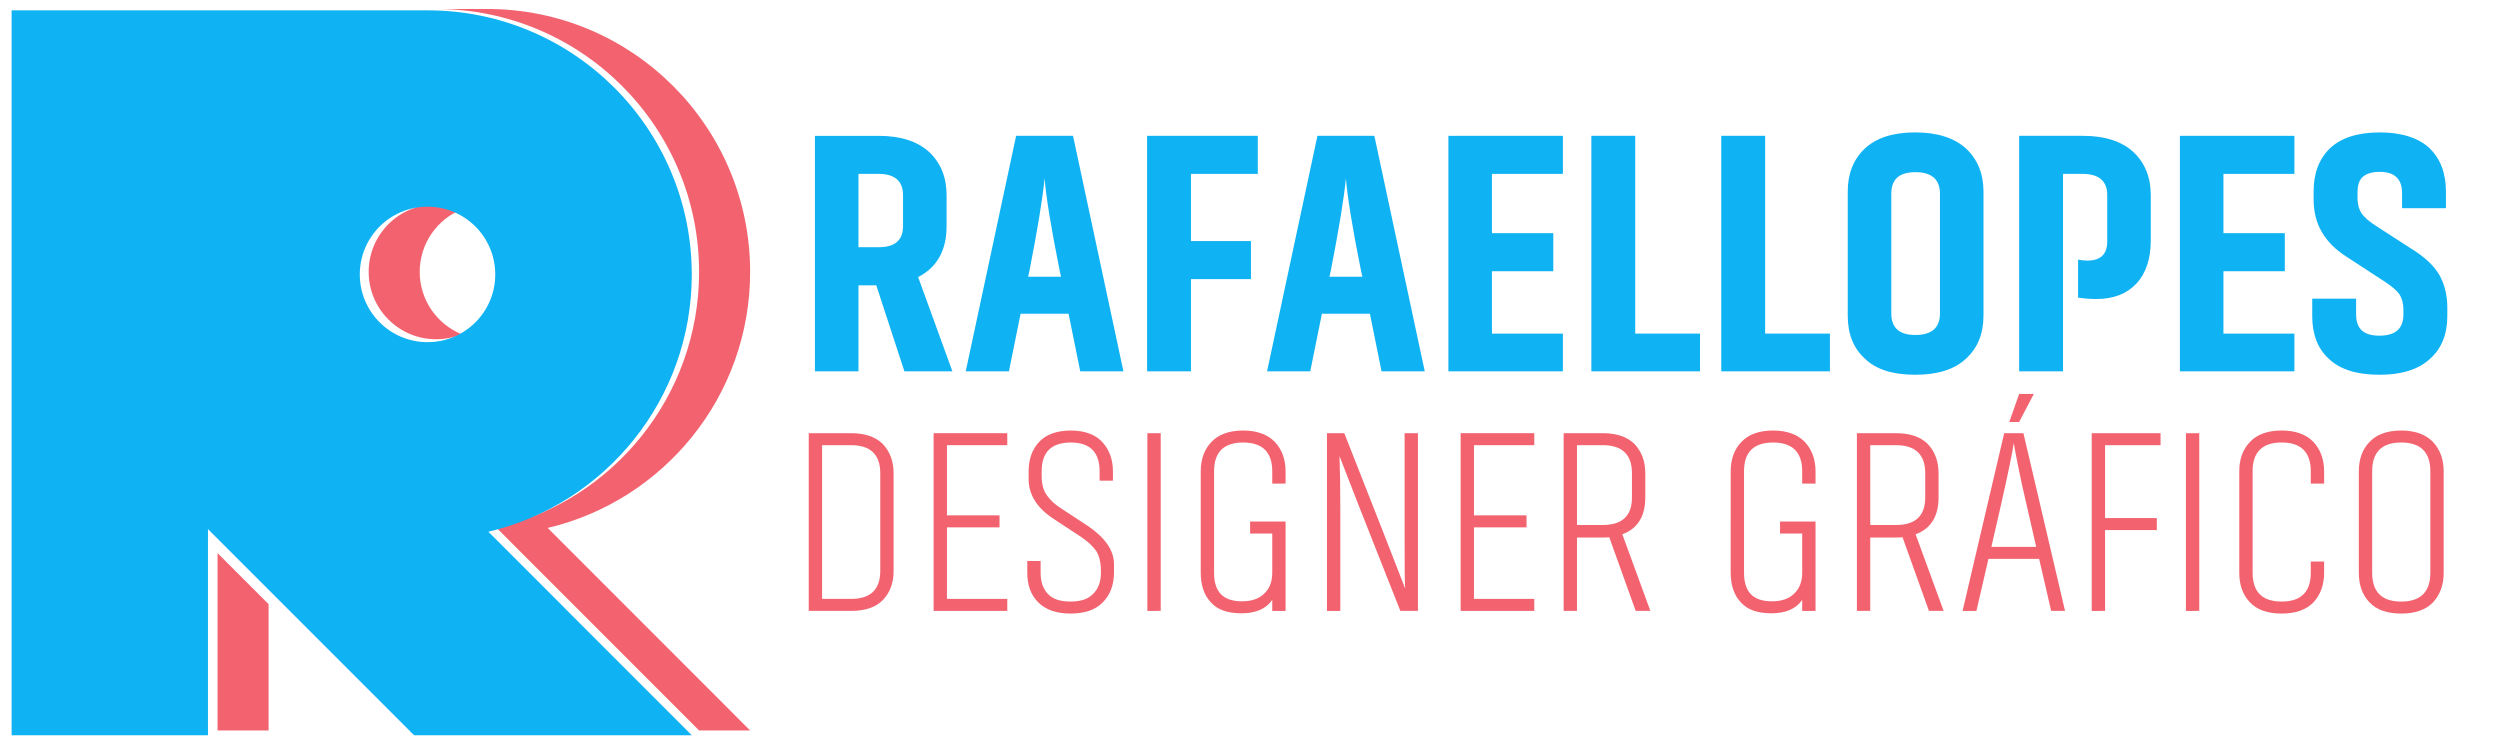 <?xml version="1.0" encoding="UTF-8" standalone="no"?>
<svg
   width="221"
   height="65.64"
   viewBox="0 0 221 65.64"
   version="1.1"
   id="svg18"
   sodipodi:docname="meuLogo.svg"
   inkscape:version="1.1 (c68e22c387, 2021-05-23)"
   xmlns:inkscape="http://www.inkscape.org/namespaces/inkscape"
   xmlns:sodipodi="http://sodipodi.sourceforge.net/DTD/sodipodi-0.dtd"
   xmlns="http://www.w3.org/2000/svg"
   xmlns:svg="http://www.w3.org/2000/svg">
  <defs
     id="defs22" />
  <sodipodi:namedview
     id="namedview20"
     pagecolor="#ffffff"
     bordercolor="#666666"
     borderopacity="1.0"
     inkscape:pageshadow="2"
     inkscape:pageopacity="0.0"
     inkscape:pagecheckerboard="0"
     showgrid="false"
     inkscape:zoom="5.8642534"
     inkscape:cx="133.86188"
     inkscape:cy="39.817515"
     inkscape:window-width="2560"
     inkscape:window-height="1013"
     inkscape:window-x="1911"
     inkscape:window-y="-9"
     inkscape:window-maximized="1"
     inkscape:current-layer="svg18"
     inkscape:snap-bbox="true"
     inkscape:object-paths="true"
     inkscape:snap-intersection-paths="true"
     inkscape:snap-smooth-nodes="true" />
  <g
     id="g3682"
     transform="matrix(1.535,0,0,1.535,-75.108,-54.994)"
     style="stroke-width:0.651">
    <g
       transform="matrix(0.089,0,0,0.089,-17.402,16.676)"
       id="g60"
       style="clip-rule:evenodd;fill-rule:evenodd;stroke-width:0.651;stroke-linejoin:round;stroke-miterlimit:2">
      <path
         d="m 1060.53,220.986 c 93.98,0 170.17,76.179 170.17,170.157 0,80.509 -55.92,147.944 -131,165.644 l 131.01,131.072 h -33.02 l -131,-131.072 c 75.08,-17.7 130.98,-85.135 130.98,-165.644 0,-93.978 -76.17,-170.157 -170.18,-170.157 z m -141.415,385.14 v 81.733 H 886.092 V 573.099 Z M 1044.01,431.461 c -5.1,2.084 -10.67,3.233 -16.52,3.233 -24.09,0 -43.623,-19.53 -43.623,-43.612 0,-24.12 19.533,-43.638 43.623,-43.638 5.85,0 11.42,1.148 16.52,3.232 -15.91,6.505 -27.12,22.135 -27.12,40.406 0,18.242 11.21,33.872 27.12,40.379 z"
         style="fill:#f2636f;fill-rule:nonzero;stroke-width:0.651"
         id="path58" />
    </g>
    <g
       transform="matrix(1.106,0,0,1.106,73.551,59.06)"
       id="g64"
       style="clip-rule:evenodd;fill-rule:evenodd;stroke-width:0.651;stroke-linejoin:round;stroke-miterlimit:2">
      <path
         d="m 0,-3.19 c -1.948,0 -3.527,-1.579 -3.527,-3.526 0,-1.95 1.579,-3.528 3.527,-3.528 1.949,0 3.527,1.578 3.527,3.528 0,1.947 -1.578,3.526 -3.527,3.526 M 3.169,6.681 C 9.239,5.25 13.759,-0.202 13.759,-6.711 13.759,-14.309 7.6,-20.468 0,-20.468 h -21.656 v 37.746 h 10.224 V 6.546 L -0.701,17.278 H 13.76 Z"
         style="fill:#0fb2f2;fill-rule:nonzero;stroke-width:0.651"
         id="path62" />
    </g>
  </g>
  <g
     aria-label="RAFAELLOPES"
     id="LOGOMARCA"
     style="font-weight:800;font-size:22.135px;font-family:Roboto-Black, Roboto;fill:#0fb2f2;stroke-width:0.73"
     transform="matrix(1.369,0,0,1.369,-70.233,-9.512)">
    <path
       d="m 106.736,18.176 h 1.306 c 1.04,0 1.572,0.465 1.572,1.372 v 1.992 c 0,0.93 -0.531,1.372 -1.572,1.372 h -1.306 z m 2.966,12.75 h 3.099 l -2.213,-6.087 c 1.217,-0.62 1.837,-1.727 1.837,-3.276 v -2.014 c 0,-1.151 -0.376,-2.081 -1.129,-2.789 -0.753,-0.686 -1.837,-1.04 -3.254,-1.04 h -4.117 v 15.207 h 2.811 v -5.556 h 1.151 z"
       style="font-weight:bold;font-family:Akhand-Extrabold;-inkscape-font-specification:'Akhand-Extrabold Bold';stroke-width:0.73"
       id="path23904" />
    <path
       d="m 117.692,24.816 0.088,-0.398 c 0.509,-2.612 0.841,-4.582 0.974,-5.954 0.088,1.107 0.398,3.099 0.974,5.954 l 0.088,0.398 z m 3.364,6.109 h 2.789 l -3.254,-15.207 h -3.674 l -3.254,15.207 h 2.789 l 0.753,-3.719 h 3.099 z"
       style="font-weight:bold;font-family:Akhand-Extrabold;-inkscape-font-specification:'Akhand-Extrabold Bold';stroke-width:0.73"
       id="path23906" />
    <path
       d="M 128.206,30.926 V 24.971 h 3.874 v -2.457 h -3.874 v -4.338 h 4.316 v -2.457 h -7.149 v 15.207 z"
       style="font-weight:bold;font-family:Akhand-Extrabold;-inkscape-font-specification:'Akhand-Extrabold Bold';stroke-width:0.73"
       id="path23908" />
    <path
       d="m 137.149,24.816 0.088,-0.398 c 0.509,-2.612 0.841,-4.582 0.974,-5.954 0.088,1.107 0.398,3.099 0.974,5.954 l 0.088,0.398 z m 3.364,6.109 h 2.789 l -3.254,-15.207 h -3.674 l -3.254,15.207 h 2.789 l 0.753,-3.719 h 3.099 z"
       style="font-weight:bold;font-family:Akhand-Extrabold;-inkscape-font-specification:'Akhand-Extrabold Bold';stroke-width:0.73"
       id="path23910" />
    <path
       d="m 152.223,28.491 h -4.582 v -4.029 h 3.962 V 22.005 h -3.962 v -3.829 h 4.582 v -2.457 h -7.393 v 15.207 h 7.393 z"
       style="font-weight:bold;font-family:Akhand-Extrabold;-inkscape-font-specification:'Akhand-Extrabold Bold';stroke-width:0.73"
       id="path23912" />
    <path
       d="m 161.076,28.491 h -4.183 V 15.719 h -2.833 v 15.207 h 7.017 z"
       style="font-weight:bold;font-family:Akhand-Extrabold;-inkscape-font-specification:'Akhand-Extrabold Bold';stroke-width:0.73"
       id="path23914" />
    <path
       d="m 169.465,28.491 h -4.183 V 15.719 h -2.833 v 15.207 h 7.017 z"
       style="font-weight:bold;font-family:Akhand-Extrabold;-inkscape-font-specification:'Akhand-Extrabold Bold';stroke-width:0.73"
       id="path23916" />
    <path
       d="m 179.382,19.327 c 0,-1.151 -0.376,-2.081 -1.129,-2.789 -0.753,-0.686 -1.859,-1.04 -3.276,-1.04 -1.439,0 -2.523,0.354 -3.254,1.04 -0.753,0.708 -1.107,1.638 -1.107,2.789 v 7.991 c 0,1.173 0.354,2.103 1.107,2.789 0.73,0.708 1.815,1.04 3.254,1.04 1.417,0 2.523,-0.332 3.276,-1.04 0.753,-0.686 1.129,-1.616 1.129,-2.789 z m -2.811,7.858 c 0,0.93 -0.531,1.394 -1.594,1.394 -1.04,0 -1.549,-0.465 -1.549,-1.394 v -7.725 c 0,-0.93 0.509,-1.394 1.549,-1.394 1.062,0 1.594,0.465 1.594,1.394 z"
       style="font-weight:bold;font-family:Akhand-Extrabold;-inkscape-font-specification:'Akhand-Extrabold Bold';stroke-width:0.73"
       id="path23918" />
    <path
       d="m 185.491,26.167 c 0.465,0.066 0.863,0.089 1.173,0.089 1.107,0 1.97,-0.332 2.59,-0.996 0.62,-0.664 0.93,-1.594 0.93,-2.811 V 19.548 c 0,-1.151 -0.376,-2.081 -1.129,-2.789 -0.753,-0.686 -1.837,-1.04 -3.254,-1.04 h -4.117 v 15.207 h 2.833 V 18.176 h 1.262 c 1.062,0 1.594,0.465 1.594,1.372 v 2.988 c 0,0.841 -0.443,1.24 -1.284,1.24 -0.199,0 -0.398,-0.022 -0.598,-0.066 z"
       style="font-weight:bold;font-family:Akhand-Extrabold;-inkscape-font-specification:'Akhand-Extrabold Bold';stroke-width:0.73"
       id="path23920" />
    <path
       d="m 199.458,28.491 h -4.582 v -4.029 h 3.962 V 22.005 h -3.962 v -3.829 h 4.582 v -2.457 h -7.393 v 15.207 h 7.393 z"
       style="font-weight:bold;font-family:Akhand-Extrabold;-inkscape-font-specification:'Akhand-Extrabold Bold';stroke-width:0.73"
       id="path23922" />
    <path
       d="m 205.346,25.171 c 0.443,0.288 0.73,0.553 0.908,0.797 0.155,0.266 0.243,0.576 0.243,0.974 v 0.31 c 0,0.93 -0.531,1.372 -1.549,1.372 -1.018,0 -1.505,-0.443 -1.505,-1.372 v -1.018 h -2.833 v 1.129 c 0,1.173 0.354,2.103 1.085,2.767 0.73,0.686 1.815,1.018 3.254,1.018 1.417,0 2.501,-0.332 3.254,-1.018 0.753,-0.664 1.129,-1.594 1.129,-2.767 v -0.553 c 0,-0.797 -0.177,-1.483 -0.487,-2.059 -0.31,-0.553 -0.819,-1.062 -1.505,-1.527 l -2.568,-1.66 c -0.465,-0.288 -0.797,-0.576 -0.974,-0.841 -0.177,-0.266 -0.266,-0.598 -0.266,-0.996 v -0.332 c 0,-0.443 0.088,-0.775 0.31,-0.996 0.221,-0.221 0.598,-0.354 1.129,-0.354 0.952,0 1.439,0.465 1.439,1.35 v 0.996 h 2.833 v -1.085 c 0,-1.173 -0.354,-2.103 -1.062,-2.789 -0.708,-0.664 -1.793,-1.018 -3.21,-1.018 -1.439,0 -2.501,0.354 -3.21,1.018 -0.708,0.686 -1.062,1.616 -1.062,2.789 v 0.531 c 0,1.549 0.686,2.767 2.103,3.674 z"
       style="font-weight:bold;font-family:Akhand-Extrabold;-inkscape-font-specification:'Akhand-Extrabold Bold';stroke-width:0.73"
       id="path23924" />
  </g>
  <g
     aria-label="DESIGNER GRÁFICO"
     id="Lorem_Ipsun_Dolor"
     style="font-weight:300;font-size:17.007px;font-family:Roboto-Light, Roboto;fill:#f2636f;stroke-width:0.721"
     transform="matrix(1.387,0,0,1.387,-74.201,-14.051)">
    <path
       d="m 105.043,37.739 v 11.327 h 2.704 c 0.884,0 1.565,-0.221 2.024,-0.697 0.442,-0.459 0.68,-1.071 0.68,-1.854 V 40.29 c 0,-0.765 -0.238,-1.378 -0.68,-1.854 -0.459,-0.459 -1.139,-0.697 -2.024,-0.697 z m 0.85,10.561 v -9.796 h 1.854 c 1.225,0 1.854,0.595 1.854,1.786 v 6.225 c 0,1.19 -0.629,1.786 -1.854,1.786 z"
       style="font-weight:normal;font-family:Akhand-Extralight;-inkscape-font-specification:Akhand-Extralight;stroke-width:0.721"
       id="path23873" />
    <path
       d="m 117.696,48.3 h -3.844 v -4.558 h 3.35 v -0.765 h -3.35 v -4.473 h 3.844 V 37.739 h -4.694 v 11.327 h 4.694 z"
       style="font-weight:normal;font-family:Akhand-Extralight;-inkscape-font-specification:Akhand-Extralight;stroke-width:0.721"
       id="path23875" />
    <path
       d="m 122.407,44.355 c 0.442,0.306 0.748,0.595 0.952,0.884 0.187,0.289 0.289,0.68 0.306,1.173 v 0.221 c 0,0.578 -0.17,1.02 -0.493,1.344 -0.323,0.34 -0.799,0.493 -1.446,0.493 -0.646,0 -1.139,-0.153 -1.446,-0.493 -0.306,-0.323 -0.459,-0.765 -0.459,-1.344 v -0.748 h -0.85 v 0.748 c 0,0.782 0.221,1.412 0.697,1.888 0.476,0.476 1.156,0.714 2.058,0.714 0.884,0 1.565,-0.221 2.041,-0.697 0.476,-0.476 0.714,-1.088 0.731,-1.854 v -0.595 c 0,-0.867 -0.544,-1.667 -1.633,-2.415 l -1.684,-1.105 c -0.442,-0.272 -0.765,-0.578 -0.969,-0.884 -0.221,-0.306 -0.323,-0.697 -0.323,-1.207 v -0.306 c 0,-1.225 0.612,-1.837 1.854,-1.837 1.225,0 1.837,0.612 1.837,1.837 v 0.595 h 0.85 v -0.595 c 0,-0.765 -0.238,-1.395 -0.68,-1.871 -0.442,-0.476 -1.122,-0.731 -2.007,-0.731 -0.901,0 -1.582,0.255 -2.024,0.731 -0.442,0.476 -0.663,1.105 -0.663,1.871 v 0.493 c 0,1.003 0.544,1.871 1.667,2.585 z"
       style="font-weight:normal;font-family:Akhand-Extralight;-inkscape-font-specification:Akhand-Extralight;stroke-width:0.721"
       id="path23877" />
    <path
       d="M 127.475,49.066 V 37.739 H 126.625 v 11.327 z"
       style="font-weight:normal;font-family:Akhand-Extralight;-inkscape-font-specification:Akhand-Extralight;stroke-width:0.721"
       id="path23879" />
    <path
       d="m 130.026,46.634 c 0,0.782 0.204,1.412 0.646,1.888 0.425,0.476 1.071,0.697 1.956,0.697 0.884,0 1.548,-0.272 1.956,-0.85 v 0.697 h 0.85 v -5.697 h -2.262 v 0.765 h 1.412 v 2.5 c 0,0.561 -0.17,1.003 -0.51,1.327 -0.34,0.34 -0.816,0.493 -1.429,0.493 -1.19,0 -1.769,-0.595 -1.769,-1.82 v -6.463 c 0,-1.225 0.612,-1.837 1.854,-1.837 1.225,0 1.854,0.612 1.854,1.837 v 0.782 h 0.85 v -0.782 c 0,-0.765 -0.238,-1.395 -0.68,-1.871 -0.459,-0.476 -1.139,-0.731 -2.024,-0.731 -0.901,0 -1.582,0.255 -2.024,0.731 -0.459,0.476 -0.68,1.105 -0.68,1.871 z"
       style="font-weight:normal;font-family:Akhand-Extralight;-inkscape-font-specification:Akhand-Extralight;stroke-width:0.721"
       id="path23881" />
    <path
       d="m 142.748,49.066 h 1.122 V 37.739 h -0.85 v 6.463 c 0,1.769 0,2.908 0.034,3.435 l -1.344,-3.452 -2.534,-6.446 h -1.105 v 11.327 h 0.85 v -6.429 c 0,-1.429 -0.017,-2.585 -0.051,-3.435 l 1.344,3.452 z"
       style="font-weight:normal;font-family:Akhand-Extralight;-inkscape-font-specification:Akhand-Extralight;stroke-width:0.721"
       id="path23883" />
    <path
       d="m 151.285,48.3 h -3.844 v -4.558 h 3.35 v -0.765 h -3.35 v -4.473 h 3.844 V 37.739 h -4.694 v 11.327 h 4.694 z"
       style="font-weight:normal;font-family:Akhand-Extralight;-inkscape-font-specification:Akhand-Extralight;stroke-width:0.721"
       id="path23885" />
    <path
       d="m 154.006,43.589 v -5.085 h 1.65 c 1.225,0 1.854,0.595 1.854,1.786 v 1.548 c 0,1.173 -0.629,1.752 -1.854,1.752 z m 4.677,5.476 -1.786,-4.881 c 0.969,-0.357 1.463,-1.139 1.463,-2.347 V 40.29 c 0,-0.765 -0.238,-1.378 -0.68,-1.854 -0.459,-0.459 -1.139,-0.697 -2.024,-0.697 h -2.5 v 11.327 h 0.85 v -4.677 h 1.65 c 0.17,0 0.306,0 0.408,-0.017 l 1.684,4.694 z"
       style="font-weight:normal;font-family:Akhand-Extralight;-inkscape-font-specification:Akhand-Extralight;stroke-width:0.721"
       id="path23887" />
    <path
       d="m 163.802,46.634 c 0,0.782 0.204,1.412 0.646,1.888 0.425,0.476 1.071,0.697 1.956,0.697 0.884,0 1.548,-0.272 1.956,-0.85 v 0.697 h 0.85 v -5.697 h -2.262 v 0.765 h 1.412 v 2.5 c 0,0.561 -0.17,1.003 -0.51,1.327 -0.34,0.34 -0.816,0.493 -1.429,0.493 -1.19,0 -1.769,-0.595 -1.769,-1.82 v -6.463 c 0,-1.225 0.612,-1.837 1.854,-1.837 1.225,0 1.854,0.612 1.854,1.837 v 0.782 h 0.85 v -0.782 c 0,-0.765 -0.238,-1.395 -0.68,-1.871 -0.459,-0.476 -1.139,-0.731 -2.024,-0.731 -0.901,0 -1.582,0.255 -2.024,0.731 -0.459,0.476 -0.68,1.105 -0.68,1.871 z"
       style="font-weight:normal;font-family:Akhand-Extralight;-inkscape-font-specification:Akhand-Extralight;stroke-width:0.721"
       id="path23889" />
    <path
       d="m 172.697,43.589 v -5.085 h 1.65 c 1.224,0 1.854,0.595 1.854,1.786 v 1.548 c 0,1.173 -0.629,1.752 -1.854,1.752 z m 4.677,5.476 -1.786,-4.881 c 0.969,-0.357 1.463,-1.139 1.463,-2.347 V 40.29 c 0,-0.765 -0.238,-1.378 -0.68,-1.854 -0.459,-0.459 -1.139,-0.697 -2.024,-0.697 h -2.5 v 11.327 h 0.85 v -4.677 h 1.65 c 0.17,0 0.306,0 0.408,-0.017 l 1.684,4.694 z"
       style="font-weight:normal;font-family:Akhand-Extralight;-inkscape-font-specification:Akhand-Extralight;stroke-width:0.721"
       id="path23891" />
    <path
       d="m 183.122,35.239 h -0.935 l -0.629,1.786 h 0.629 z m -2.704,9.745 0.595,-2.602 c 0.476,-2.092 0.748,-3.435 0.833,-4.014 l 0.051,0.306 c 0.034,0.204 0.119,0.646 0.255,1.31 0.136,0.68 0.306,1.48 0.527,2.398 l 0.595,2.602 z m 3.81,4.082 h 0.884 L 182.459,37.739 h -1.225 l -2.653,11.327 h 0.884 l 0.765,-3.316 h 3.231 z"
       style="font-weight:normal;font-family:Akhand-Extralight;-inkscape-font-specification:Akhand-Extralight;stroke-width:0.721"
       id="path23893" />
    <path
       d="m 187.663,49.066 v -5.153 h 3.299 v -0.765 h -3.299 v -4.643 h 3.537 V 37.739 h -4.388 v 11.327 z"
       style="font-weight:normal;font-family:Akhand-Extralight;-inkscape-font-specification:Akhand-Extralight;stroke-width:0.721"
       id="path23895" />
    <path
       d="M 193.666,49.066 V 37.739 h -0.85 v 11.327 z"
       style="font-weight:normal;font-family:Akhand-Extralight;-inkscape-font-specification:Akhand-Extralight;stroke-width:0.721"
       id="path23897" />
    <path
       d="m 200.775,45.919 v 0.714 c 0,1.225 -0.629,1.837 -1.854,1.837 -1.242,0 -1.854,-0.612 -1.854,-1.837 v -6.463 c 0,-1.225 0.612,-1.837 1.854,-1.837 1.225,0 1.854,0.612 1.854,1.837 v 0.782 h 0.85 v -0.782 c 0,-0.765 -0.238,-1.395 -0.68,-1.871 -0.459,-0.476 -1.139,-0.731 -2.024,-0.731 -0.901,0 -1.582,0.255 -2.024,0.731 -0.459,0.476 -0.68,1.105 -0.68,1.871 v 6.463 c 0,0.782 0.221,1.412 0.68,1.888 0.442,0.476 1.122,0.714 2.024,0.714 0.884,0 1.565,-0.238 2.024,-0.714 0.442,-0.476 0.68,-1.105 0.68,-1.888 v -0.714 z"
       style="font-weight:normal;font-family:Akhand-Extralight;-inkscape-font-specification:Akhand-Extralight;stroke-width:0.721"
       id="path23899" />
    <path
       d="m 209.245,40.171 c 0,-0.765 -0.238,-1.395 -0.68,-1.871 -0.459,-0.476 -1.139,-0.731 -2.024,-0.731 -0.901,0 -1.582,0.255 -2.024,0.731 -0.459,0.476 -0.68,1.105 -0.68,1.871 v 6.463 c 0,0.782 0.221,1.412 0.68,1.888 0.442,0.476 1.122,0.714 2.024,0.714 0.884,0 1.565,-0.238 2.024,-0.714 0.442,-0.476 0.68,-1.105 0.68,-1.888 z m -0.85,6.463 c 0,1.225 -0.629,1.837 -1.854,1.837 -1.242,0 -1.854,-0.612 -1.854,-1.837 v -6.463 c 0,-1.225 0.612,-1.837 1.854,-1.837 1.225,0 1.854,0.612 1.854,1.837 z"
       style="font-weight:normal;font-family:Akhand-Extralight;-inkscape-font-specification:Akhand-Extralight;stroke-width:0.721"
       id="path23901" />
  </g>
</svg>
